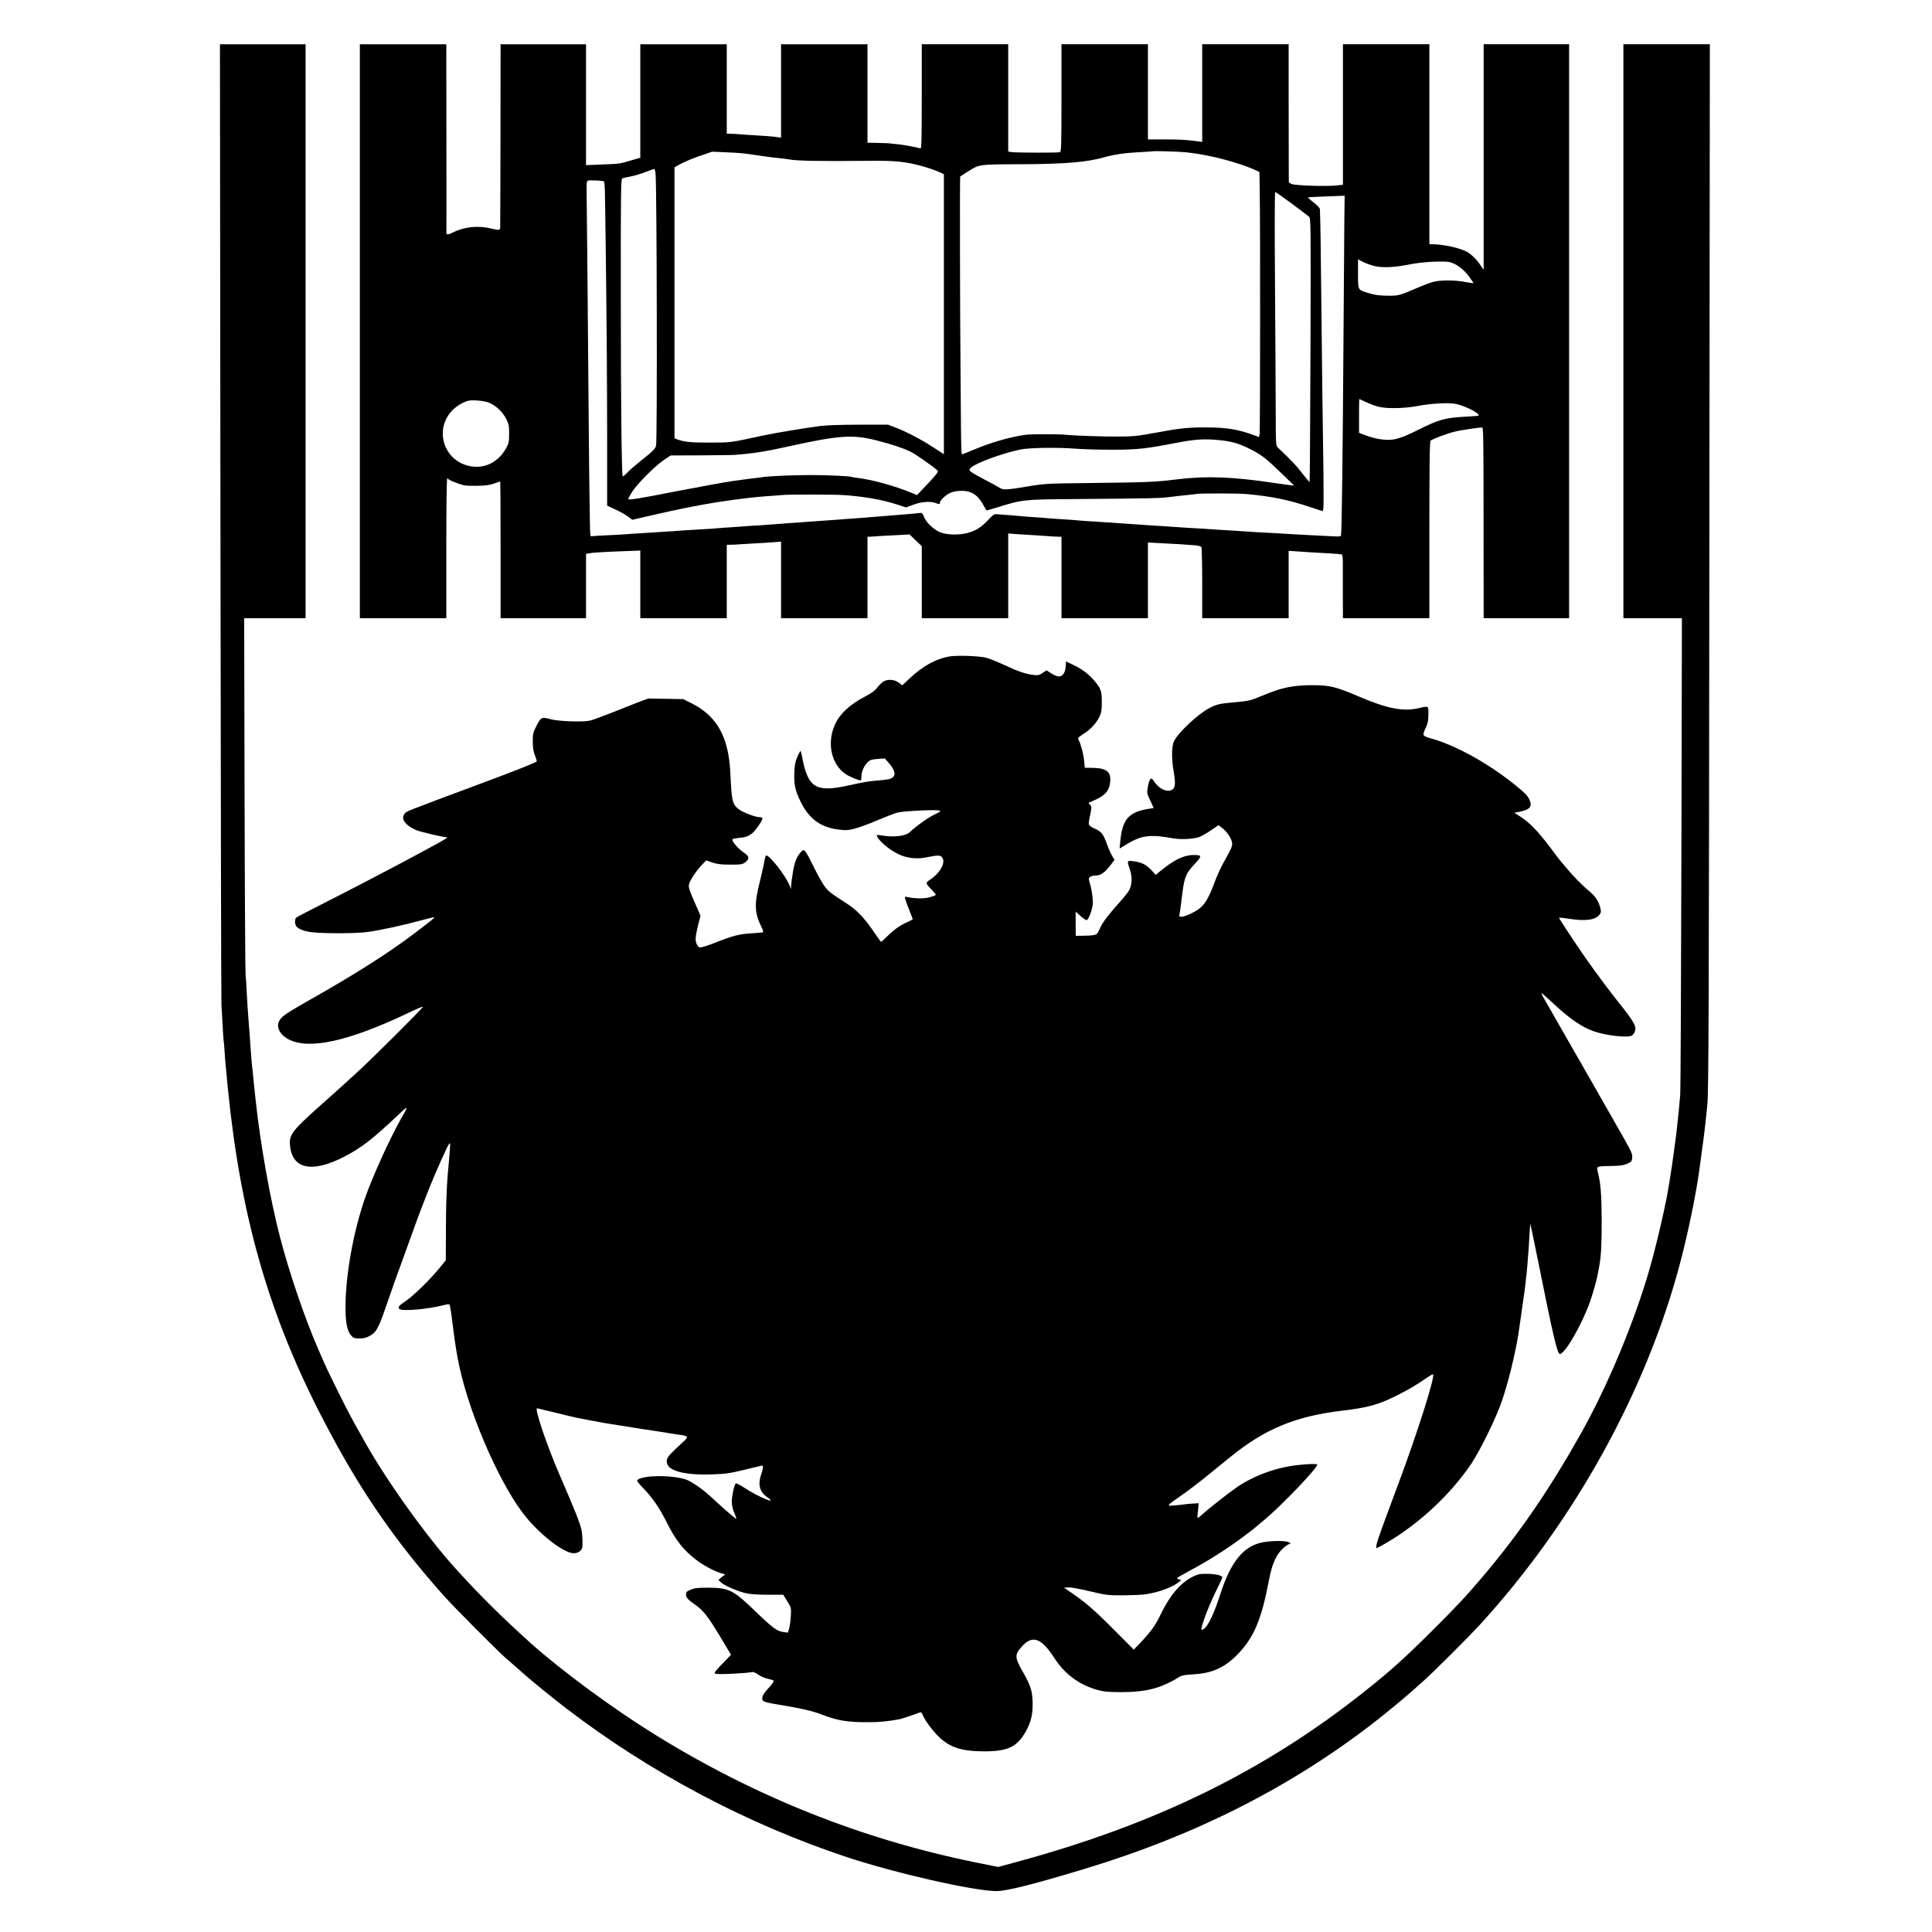 <?xml version="1.0" standalone="no"?>
<!DOCTYPE svg PUBLIC "-//W3C//DTD SVG 20010904//EN"
 "http://www.w3.org/TR/2001/REC-SVG-20010904/DTD/svg10.dtd">
<svg version="1.0" xmlns="http://www.w3.org/2000/svg"
 width="1922pt" height="1922pt" viewBox="0 0 1922 1922"
 preserveAspectRatio="xMidYMid meet">
<g transform="translate(0,1922) scale(0.1,-0.1)"
fill="#000000" stroke="none">
<path d="M2193 14043 c3 -2606 7 -4776 10 -4823 3 -47 9 -141 12 -210 4 -69 8
-134 10 -145 2 -11 7 -63 10 -115 3 -52 8 -115 11 -140 2 -25 11 -115 19 -200
124 -1256 394 -2218 905 -3225 328 -645 639 -1124 1059 -1625 58 -69 110 -130
116 -136 5 -6 44 -49 85 -95 80 -90 499 -512 590 -594 31 -28 85 -75 120 -105
35 -30 75 -65 89 -78 49 -45 279 -232 406 -329 833 -638 1800 -1150 2792
-1479 482 -159 1250 -334 1482 -337 103 -1 362 64 891 224 1093 331 2041 811
2875 1458 101 78 332 269 380 314 11 10 62 55 112 100 89 78 443 432 549 547
943 1028 1667 2338 2002 3620 76 288 153 664 186 900 38 272 57 423 71 560 3
30 8 75 10 100 13 118 16 938 20 5568 l5 4982 -430 0 -430 0 0 -2855 0 -2855
291 0 291 0 -5 -2332 c-3 -1283 -8 -2369 -12 -2413 -5 -69 -22 -241 -40 -395
-3 -25 -12 -94 -21 -155 -8 -60 -18 -126 -20 -145 -3 -19 -9 -60 -14 -90 -5
-30 -12 -73 -15 -95 -26 -177 -123 -601 -195 -850 -153 -531 -418 -1166 -685
-1640 -315 -560 -611 -991 -979 -1425 -164 -193 -247 -282 -491 -525 -274
-274 -425 -410 -690 -620 -993 -787 -2076 -1316 -3458 -1690 l-177 -48 -213
43 c-1135 229 -2204 655 -3202 1274 -420 260 -931 637 -1236 910 -285 257
-493 462 -734 727 -289 316 -693 878 -914 1272 -12 20 -31 54 -42 75 -84 147
-135 244 -228 432 -103 208 -125 255 -198 425 -133 307 -285 752 -378 1110
-97 373 -194 920 -240 1345 -3 30 -8 71 -10 90 -2 19 -7 58 -9 85 -3 28 -8 79
-11 115 -4 36 -8 76 -10 90 -2 14 -6 70 -10 125 -4 55 -8 118 -10 140 -3 37
-10 130 -20 268 -3 33 -7 116 -11 185 -3 70 -8 145 -11 167 -3 22 -8 829 -10
1793 l-4 1752 305 0 306 0 0 2855 0 2855 -426 0 -426 0 5 -4737z"/>
<path d="M3580 15925 l0 -2855 430 0 430 0 0 695 c0 428 4 695 9 695 6 0 12
-4 15 -9 3 -5 41 -22 83 -37 70 -26 89 -28 193 -27 87 1 129 7 174 22 33 12
61 21 63 21 1 0 3 -306 3 -680 l0 -680 425 0 425 0 0 320 0 320 23 4 c35 8
138 15 335 22 l182 7 0 -337 0 -336 430 0 430 0 0 365 0 365 48 1 c26 0 61 2
77 4 17 1 84 5 151 9 66 3 153 9 192 12 l72 6 0 -381 0 -381 430 0 430 0 0
405 0 405 33 1 c17 1 43 3 57 4 14 2 93 6 177 10 l152 8 60 -58 61 -58 0 -359
0 -358 430 0 430 0 0 421 0 422 88 -7 c48 -3 137 -9 197 -12 61 -4 121 -8 135
-9 14 -2 44 -3 68 -4 l42 -1 0 -405 0 -405 430 0 430 0 0 376 0 377 133 -7
c132 -6 235 -13 336 -21 30 -2 58 -10 63 -17 4 -7 8 -169 8 -360 l0 -348 430
0 430 0 0 335 0 335 78 -5 c42 -3 109 -7 147 -10 39 -2 120 -7 180 -10 61 -4
115 -8 122 -10 7 -2 12 -30 12 -77 0 -40 0 -182 0 -315 l1 -243 430 0 430 0 0
879 c0 691 3 881 13 888 20 16 166 71 236 88 65 17 273 47 278 41 10 -10 12
-160 12 -988 l1 -908 425 0 425 0 0 2855 0 2855 -425 0 -425 0 0 -1122 0
-1123 -34 50 c-42 63 -104 120 -153 140 -87 37 -218 63 -320 65 l-33 0 0 995
0 995 -430 0 -430 0 0 -699 0 -699 -62 -7 c-107 -11 -419 -1 -450 15 l-26 15
-1 165 c0 91 -1 400 -1 688 l0 522 -430 0 -430 0 0 -486 0 -486 -42 6 c-112
15 -176 19 -330 19 l-168 0 0 473 0 474 -430 0 -430 0 0 -534 c0 -461 -2 -535
-15 -540 -18 -7 -438 -6 -482 1 l-33 5 0 534 0 534 -430 0 -430 0 0 -521 c0
-451 -2 -520 -14 -516 -29 11 -162 36 -226 42 -36 4 -78 8 -95 10 -16 1 -69 3
-117 4 l-88 1 0 490 0 490 -430 0 -430 0 0 -465 0 -465 -32 5 c-51 8 -123 13
-258 21 -69 4 -132 8 -140 10 -8 1 -36 3 -62 3 l-48 1 0 445 0 445 -430 0
-430 0 0 -564 0 -565 -82 -24 c-125 -37 -122 -37 -295 -43 l-163 -7 0 602 0
601 -425 0 -425 0 -1 -910 c-1 -500 -2 -914 -3 -919 -3 -21 -18 -22 -83 -6
-133 34 -272 20 -386 -37 -58 -29 -72 -26 -66 13 1 8 1 429 0 937 l-1 922
-430 0 -430 0 0 -2855z m8218 1780 c108 -13 132 -17 227 -36 158 -31 342 -87
457 -138 l47 -22 3 -167 c6 -328 5 -2408 -1 -2439 l-6 -31 -40 15 c-167 62
-276 80 -489 81 -182 0 -253 -7 -506 -54 -172 -32 -215 -36 -365 -37 -158 -1
-444 9 -525 18 -59 7 -342 7 -395 0 -150 -20 -340 -74 -521 -150 -59 -25 -110
-45 -115 -45 -4 0 -8 118 -9 263 -1 144 -3 444 -5 667 -5 483 -7 1832 -3 1834
2 1 32 21 68 44 124 79 109 77 535 78 438 2 657 20 834 70 94 27 212 44 346
50 72 4 131 8 133 9 5 5 283 -4 330 -10z m-4403 -11 c22 -2 72 -9 110 -15 158
-23 190 -27 260 -34 33 -3 69 -8 80 -10 80 -16 305 -20 810 -15 252 3 359 -8
530 -56 50 -14 116 -37 148 -51 l57 -26 0 -1393 0 -1393 -107 70 c-124 80
-265 154 -373 195 l-75 29 -285 0 c-179 0 -324 -5 -390 -13 -152 -20 -450 -69
-560 -93 -347 -75 -323 -71 -535 -72 -189 -1 -258 6 -328 32 l-27 11 0 1348 0
1348 68 37 c38 20 122 55 188 77 l119 41 135 -6 c74 -3 153 -8 175 -11z m-873
-211 c13 -170 17 -2652 5 -2696 -9 -34 -29 -53 -157 -155 -52 -42 -112 -94
-132 -116 -21 -22 -40 -37 -43 -34 -11 11 -19 764 -19 1783 -1 1024 1 1172 14
1180 5 3 41 11 82 19 41 8 107 28 148 44 41 16 80 30 87 31 7 1 13 -21 15 -56z
m-514 -68 c9 -9 10 -39 17 -585 12 -972 14 -1356 15 -1998 l0 -642 77 -36 c43
-19 99 -51 126 -70 l48 -35 177 41 c249 58 487 106 672 135 84 13 244 35 295
40 33 3 74 8 90 10 17 2 71 6 120 10 50 3 115 8 145 11 79 6 511 5 600 -1 211
-15 388 -46 534 -94 l89 -29 65 24 c86 33 174 40 230 20 39 -14 42 -14 42 2 0
22 53 74 98 96 44 23 131 30 184 16 61 -17 102 -51 144 -123 20 -34 37 -63 38
-65 2 -1 47 12 102 29 259 80 259 80 774 84 784 7 852 8 950 21 52 7 129 15
170 19 41 4 83 9 93 11 24 7 419 7 497 -1 246 -22 416 -57 630 -128 l129 -43
6 26 c3 14 3 178 1 365 -7 457 -15 1056 -22 1780 -5 509 -8 697 -13 832 -1 14
-22 38 -62 68 -33 26 -59 49 -56 51 2 2 84 7 183 10 l181 7 -3 -229 c-1 -126
-5 -625 -8 -1109 -8 -1247 -17 -1967 -25 -2042 -1 -10 -22 -12 -83 -8 -46 2
-137 7 -203 10 -115 6 -174 9 -350 20 -44 2 -129 7 -190 10 -60 4 -130 8 -155
10 -25 2 -94 7 -155 10 -60 3 -132 8 -160 10 -27 3 -99 7 -160 10 -60 3 -130
8 -155 10 -25 2 -92 6 -150 10 -58 3 -130 8 -160 10 -30 3 -93 7 -140 10 -47
3 -114 7 -150 10 -65 5 -121 9 -300 20 -52 3 -111 8 -130 10 -19 2 -82 7 -140
10 -58 3 -121 8 -140 10 -19 2 -78 7 -130 10 -52 3 -111 8 -130 10 -19 2 -78
7 -130 11 -52 3 -106 8 -119 9 -19 2 -37 -11 -75 -52 -67 -73 -118 -107 -196
-131 -88 -28 -225 -25 -292 5 -64 29 -133 95 -155 149 -17 43 -19 45 -53 40
-19 -3 -71 -8 -115 -11 -44 -3 -98 -8 -120 -10 -22 -2 -76 -7 -120 -10 -44 -3
-102 -8 -130 -10 -27 -3 -84 -7 -125 -10 -41 -3 -131 -9 -200 -15 -69 -5 -163
-12 -210 -15 -47 -3 -110 -8 -140 -10 -30 -2 -93 -7 -140 -10 -47 -3 -105 -8
-130 -10 -25 -2 -92 -7 -150 -11 -58 -3 -121 -7 -140 -9 -19 -2 -82 -6 -140
-10 -58 -3 -121 -8 -140 -10 -19 -2 -84 -7 -145 -10 -190 -11 -208 -12 -295
-19 -83 -6 -118 -8 -330 -21 -58 -3 -123 -8 -145 -10 -22 -2 -105 -7 -185 -10
-80 -4 -151 -8 -157 -10 -10 -3 -13 24 -14 113 -1 64 -3 185 -4 267 -2 83 -6
472 -9 865 -9 1141 -18 2056 -20 2177 -1 105 0 112 19 117 26 5 145 -1 153 -9z
m6842 -220 c85 -63 163 -122 173 -131 17 -14 18 -71 14 -1325 -3 -720 -6
-1312 -9 -1314 -2 -2 -34 36 -72 85 -58 77 -110 132 -242 256 -22 21 -22 21
-23 390 0 203 -4 771 -7 1262 -4 515 -3 892 2 892 5 0 79 -52 164 -115z m820
-621 c79 -20 205 -15 355 16 125 25 344 37 402 21 63 -17 133 -69 186 -140 26
-35 46 -65 44 -67 -2 -2 -39 3 -82 11 -101 20 -244 20 -316 1 -30 -8 -107 -37
-170 -64 -156 -68 -177 -74 -268 -74 -91 0 -146 7 -216 29 -98 31 -95 25 -95
189 l0 144 48 -25 c26 -13 76 -32 112 -41z m-94 -1348 c113 -53 168 -66 292
-66 77 0 157 7 228 20 146 28 324 37 395 20 97 -23 236 -96 218 -115 -2 -2
-58 -7 -124 -10 -208 -11 -269 -28 -466 -126 -206 -103 -265 -117 -399 -97
-36 6 -95 22 -132 36 l-68 26 0 168 c0 92 1 168 3 168 2 0 25 -11 53 -24z
m-8706 -14 c66 -29 132 -92 165 -158 27 -52 30 -69 30 -149 0 -80 -3 -96 -29
-142 -80 -145 -222 -213 -372 -178 -257 60 -346 370 -160 557 39 38 94 72 146
89 42 14 171 3 220 -19z m3860 -376 c143 -36 255 -74 331 -111 47 -22 247
-163 267 -188 9 -10 -13 -39 -97 -128 l-108 -114 -54 22 c-173 71 -394 132
-542 149 -29 4 -55 8 -58 10 -14 8 -244 18 -404 18 -161 0 -388 -9 -465 -19
-122 -15 -298 -38 -315 -41 -11 -2 -49 -9 -85 -14 -36 -6 -99 -17 -140 -25
-41 -8 -124 -23 -185 -35 -60 -11 -121 -22 -135 -25 -413 -81 -490 -93 -490
-77 0 4 19 37 41 73 53 81 234 262 318 316 l64 42 306 1 c168 1 320 3 336 5
17 2 62 6 100 9 102 9 237 32 393 67 542 120 673 130 922 65z m3415 4 c118
-14 181 -32 290 -87 113 -56 159 -92 315 -243 l125 -121 -45 5 c-25 3 -90 12
-145 20 -414 63 -681 73 -970 38 -215 -27 -296 -31 -860 -37 -451 -5 -463 -6
-636 -35 -207 -35 -242 -36 -277 -11 -15 10 -82 46 -149 81 -67 35 -130 71
-139 81 -15 16 -14 19 11 41 52 45 304 137 480 175 94 20 376 24 575 8 69 -5
229 -9 355 -9 249 1 323 10 625 68 189 37 292 43 445 26z"/>
<path d="M9443 12689 c-130 -22 -260 -93 -393 -217 l-74 -70 -34 26 c-41 32
-107 38 -150 14 -17 -9 -45 -37 -64 -61 -23 -31 -57 -56 -116 -87 -101 -53
-173 -106 -229 -167 -172 -187 -153 -492 38 -613 46 -28 136 -64 143 -56 4 3
6 21 6 41 0 45 29 109 64 141 22 20 41 26 98 30 l70 5 33 -37 c63 -70 80 -122
47 -151 -20 -18 -44 -23 -157 -32 -90 -8 -121 -13 -290 -50 -322 -70 -398 -22
-456 288 -6 31 -13 57 -15 57 -3 0 -17 -26 -31 -57 -21 -46 -27 -78 -31 -154
-5 -121 7 -180 63 -295 81 -167 199 -255 373 -276 77 -10 96 -9 167 9 44 12
144 48 222 82 78 33 168 68 200 77 63 16 388 32 420 20 14 -6 2 -15 -52 -40
-58 -27 -186 -118 -245 -175 -41 -40 -165 -53 -288 -31 -36 6 -42 5 -38 -7 20
-51 129 -142 221 -184 80 -36 172 -47 260 -30 130 26 152 26 170 -2 32 -49
-20 -147 -112 -211 -60 -42 -61 -36 9 -111 21 -22 38 -43 38 -47 0 -4 -26 -14
-57 -23 -57 -17 -149 -16 -226 1 -27 6 -28 5 -21 -22 4 -15 22 -65 41 -111 18
-45 33 -85 33 -87 0 -3 -25 -16 -55 -30 -74 -33 -130 -73 -198 -140 -31 -31
-59 -56 -61 -56 -3 0 -38 48 -78 107 -88 131 -168 213 -268 277 -160 103 -182
120 -221 175 -22 31 -65 108 -96 171 -81 165 -100 195 -119 179 -49 -40 -78
-104 -95 -208 -10 -58 -18 -122 -19 -141 l-1 -35 -16 40 c-38 94 -195 295
-230 295 -6 0 -14 -24 -18 -52 -4 -29 -25 -123 -46 -208 -56 -219 -53 -311 12
-443 21 -41 25 -59 17 -62 -7 -2 -58 -6 -114 -10 -116 -6 -186 -24 -365 -95
-73 -29 -138 -49 -148 -45 -23 7 -41 46 -41 89 0 18 11 77 24 130 l25 96 -60
137 c-47 106 -60 145 -56 170 7 39 64 128 126 195 l46 49 56 -20 c36 -13 85
-21 135 -22 157 -2 171 0 202 26 41 34 36 57 -23 97 -54 36 -121 116 -108 129
4 4 32 10 61 13 70 7 91 13 131 43 37 28 114 140 105 154 -3 5 -14 9 -24 9
-47 0 -178 51 -218 85 -57 50 -63 75 -77 365 -18 351 -134 557 -384 683 l-84
42 -174 3 -173 3 -93 -34 c-50 -19 -171 -67 -268 -106 -97 -38 -196 -75 -220
-80 -67 -16 -312 -7 -387 13 -94 26 -101 22 -144 -63 -35 -68 -38 -81 -38
-157 0 -60 6 -98 20 -134 11 -28 20 -57 20 -64 0 -9 -201 -89 -567 -225 -751
-280 -725 -270 -745 -293 -44 -50 -2 -115 107 -164 38 -18 277 -74 313 -74 10
0 -28 -24 -103 -65 -38 -21 -95 -51 -125 -68 -178 -96 -197 -107 -595 -315
-121 -63 -322 -166 -448 -230 -125 -63 -230 -118 -233 -123 -11 -19 -13 -51
-2 -74 15 -34 81 -61 168 -70 130 -13 436 -12 543 3 124 16 367 69 537 116 69
19 127 33 129 30 5 -5 -24 -29 -198 -161 -262 -198 -591 -407 -1067 -676 -199
-113 -248 -146 -273 -188 -38 -62 0 -141 89 -188 204 -108 600 -20 1194 263
76 37 141 64 144 61 7 -6 -525 -536 -663 -660 -60 -54 -130 -118 -155 -141
-25 -23 -115 -103 -200 -179 -282 -251 -316 -294 -305 -401 23 -235 218 -276
538 -112 169 87 281 173 540 418 84 80 98 86 65 29 -114 -195 -247 -476 -358
-754 -139 -349 -235 -847 -233 -1206 1 -141 18 -221 57 -266 22 -25 31 -28 84
-28 48 1 69 6 108 30 63 38 83 78 174 345 39 113 77 221 84 240 8 19 49 132
91 250 117 325 128 355 211 568 76 196 206 488 225 507 11 11 10 -20 -16 -300
-12 -138 -19 -327 -19 -581 l-1 -281 -64 -79 c-88 -109 -254 -271 -326 -321
-74 -50 -87 -64 -75 -83 18 -29 294 -5 460 40 19 5 38 6 42 2 4 -4 17 -82 28
-172 26 -213 45 -333 71 -450 112 -510 422 -1206 668 -1500 154 -184 371 -348
464 -352 45 -2 83 23 90 59 5 27 1 129 -7 168 -14 69 -67 202 -218 550 -125
288 -253 665 -225 665 3 0 86 -20 184 -44 98 -25 192 -47 208 -50 17 -3 75
-14 130 -25 90 -17 139 -26 200 -36 66 -11 286 -46 315 -50 19 -3 94 -14 165
-25 160 -26 169 -27 226 -35 76 -11 80 -20 29 -66 -132 -121 -159 -150 -165
-180 -23 -102 140 -156 445 -147 138 5 173 9 325 46 94 23 173 42 178 42 11 0
8 -34 -7 -77 -39 -110 -22 -183 56 -237 118 -84 -88 1 -228 94 -43 28 -81 47
-85 43 -15 -15 -39 -128 -39 -183 1 -35 9 -75 25 -110 13 -30 22 -57 19 -59
-4 -4 -107 84 -268 233 -74 68 -186 143 -237 159 -145 45 -419 42 -477 -5 -10
-9 4 -28 61 -87 89 -92 157 -191 227 -331 93 -186 170 -283 305 -385 70 -53
188 -114 250 -129 l30 -8 -34 -27 -34 -28 23 -23 c30 -30 148 -83 235 -106 53
-14 108 -18 229 -19 l158 0 40 -65 c40 -65 40 -65 35 -150 -3 -47 -10 -102
-17 -124 l-12 -38 -44 6 c-64 8 -108 41 -274 201 -225 218 -268 240 -480 240
-102 0 -133 -4 -168 -19 -23 -10 -42 -22 -43 -25 0 -3 -2 -14 -4 -23 -5 -25
20 -54 84 -98 85 -57 130 -114 253 -318 l110 -184 -54 -57 c-112 -115 -119
-125 -100 -132 25 -10 321 5 364 17 10 3 36 -8 60 -25 24 -17 65 -35 92 -41
27 -6 53 -13 58 -16 11 -7 -3 -31 -52 -84 -47 -51 -63 -84 -55 -111 6 -19 44
-29 205 -55 183 -30 296 -56 385 -91 159 -61 255 -77 465 -76 107 0 192 8 306
29 23 4 170 53 205 68 12 5 20 -2 29 -26 20 -51 99 -158 158 -215 113 -108
227 -145 447 -146 240 -1 333 43 420 198 50 90 69 165 68 275 -1 122 -18 179
-93 310 -87 152 -88 178 -14 260 106 117 193 86 323 -115 102 -159 247 -266
428 -317 64 -18 105 -21 233 -22 253 0 400 38 585 153 22 14 57 20 135 24 185
10 308 64 435 192 167 168 244 349 319 745 31 164 73 258 143 319 25 23 53 41
62 41 13 1 13 3 -3 15 -23 17 -130 20 -237 6 -208 -27 -344 -186 -453 -533
-53 -166 -114 -297 -154 -328 -14 -12 -28 -17 -30 -11 -7 22 72 234 138 367
39 78 70 146 70 152 0 19 -72 35 -155 35 -68 1 -88 -4 -138 -28 -123 -61 -228
-184 -320 -375 -52 -109 -96 -170 -196 -276 l-72 -75 -192 193 c-195 196 -289
278 -426 371 l-76 52 42 3 c25 2 112 -14 212 -38 165 -39 176 -41 336 -41 91
1 194 5 228 11 129 21 260 69 325 121 26 20 26 20 4 26 -12 3 -22 9 -22 13 0
4 57 37 128 75 174 93 353 206 501 315 69 51 130 98 137 104 6 6 55 47 108 91
171 142 534 523 520 546 -4 8 -96 5 -194 -6 -215 -24 -434 -104 -606 -221 -79
-54 -291 -221 -344 -271 -19 -18 -39 -33 -43 -33 -5 0 -6 17 -3 38 3 20 7 53
8 72 l3 35 -57 -3 c-32 -2 -67 -5 -79 -7 -12 -3 -56 -7 -98 -11 -92 -8 -92 -8
59 97 58 40 169 124 248 188 78 64 189 153 245 199 339 275 643 402 1102 457
268 32 370 61 555 154 119 60 200 108 295 175 31 21 58 36 62 33 21 -22 -160
-593 -347 -1092 -217 -581 -235 -635 -212 -635 4 0 51 25 103 56 324 191 635
483 837 784 90 134 253 470 305 627 65 194 129 455 162 658 6 43 44 301 50
350 3 22 8 51 10 65 2 14 7 54 11 90 3 36 7 72 9 80 1 8 6 56 10 105 3 50 8
108 10 130 2 22 7 94 10 160 4 66 8 121 9 122 1 1 39 -183 85 -410 141 -703
184 -887 209 -887 51 0 221 295 301 523 29 83 68 221 77 277 3 14 9 50 15 80
18 101 24 223 23 465 -1 236 -11 362 -38 463 -15 60 -17 59 114 62 108 1 146
7 190 28 30 15 35 22 38 57 2 34 -9 60 -71 170 -55 98 -604 1058 -814 1424
-14 24 -21 42 -15 40 5 -2 58 -49 117 -104 160 -150 284 -235 404 -276 112
-39 311 -63 367 -45 22 7 44 45 44 74 -1 37 -42 103 -144 230 -120 150 -232
301 -355 475 -97 140 -261 388 -261 396 0 4 44 -1 98 -9 162 -27 271 -12 307
44 15 23 15 29 1 80 -17 56 -48 102 -101 146 -70 58 -162 150 -223 225 -37 44
-69 82 -72 85 -3 3 -51 66 -106 140 -113 149 -199 238 -289 296 l-60 38 55 11
c100 21 125 50 97 116 -18 42 -48 73 -162 164 -257 205 -578 382 -813 447 -93
26 -95 29 -57 110 20 42 25 69 25 131 0 88 5 85 -96 62 -154 -36 -314 -5 -594
115 -223 95 -284 111 -435 113 -213 3 -329 -20 -530 -105 -114 -48 -127 -51
-265 -64 -159 -14 -181 -19 -256 -57 -113 -57 -316 -248 -355 -332 -24 -51
-25 -173 -3 -300 21 -126 17 -166 -20 -184 -53 -25 -130 14 -181 93 -15 23
-20 25 -32 13 -7 -7 -18 -42 -24 -77 -10 -61 -9 -65 25 -136 l34 -73 -41 -6
c-208 -32 -270 -101 -292 -324 l-7 -73 44 27 c172 107 245 118 495 74 70 -12
183 -7 246 11 21 6 74 36 119 66 l80 55 35 -27 c47 -35 91 -99 99 -142 7 -37
-1 -56 -91 -217 -24 -44 -61 -125 -81 -180 -49 -135 -89 -208 -137 -251 -45
-42 -154 -94 -193 -94 -22 0 -25 3 -20 23 3 12 13 81 21 152 27 225 36 249
144 365 61 65 56 76 -34 74 -92 -3 -188 -50 -319 -158 l-49 -40 -26 30 c-67
74 -107 95 -208 108 -51 6 -52 3 -22 -87 24 -70 22 -142 -5 -198 -9 -19 -52
-74 -97 -124 -107 -119 -163 -192 -189 -246 -12 -24 -25 -51 -29 -59 -11 -21
-44 -28 -138 -29 l-81 -1 -1 120 0 121 51 -46 c27 -24 55 -42 60 -39 23 15 60
120 60 174 1 55 -14 146 -34 209 -9 29 -8 36 8 48 10 7 34 13 53 13 49 0 90
28 144 97 l45 59 -24 39 c-13 22 -36 74 -51 115 -36 101 -56 127 -119 155 -30
13 -57 31 -61 40 -3 9 0 42 7 73 21 96 22 109 4 126 -9 9 -15 18 -13 20 2 1
24 11 48 21 117 51 158 98 166 191 8 97 -38 132 -173 135 l-80 1 -7 72 c-7 69
-32 164 -55 206 -9 18 -4 24 45 56 73 46 129 106 161 170 21 44 25 66 25 145
1 107 -8 135 -59 199 -65 80 -131 132 -234 180 l-63 30 -3 -52 c-4 -61 -31
-98 -70 -98 -14 0 -47 14 -73 31 l-48 30 -39 -26 c-34 -22 -46 -25 -88 -20
-82 10 -153 34 -285 96 -70 32 -153 66 -185 75 -68 18 -291 27 -371 13z"/>
</g>
</svg>

